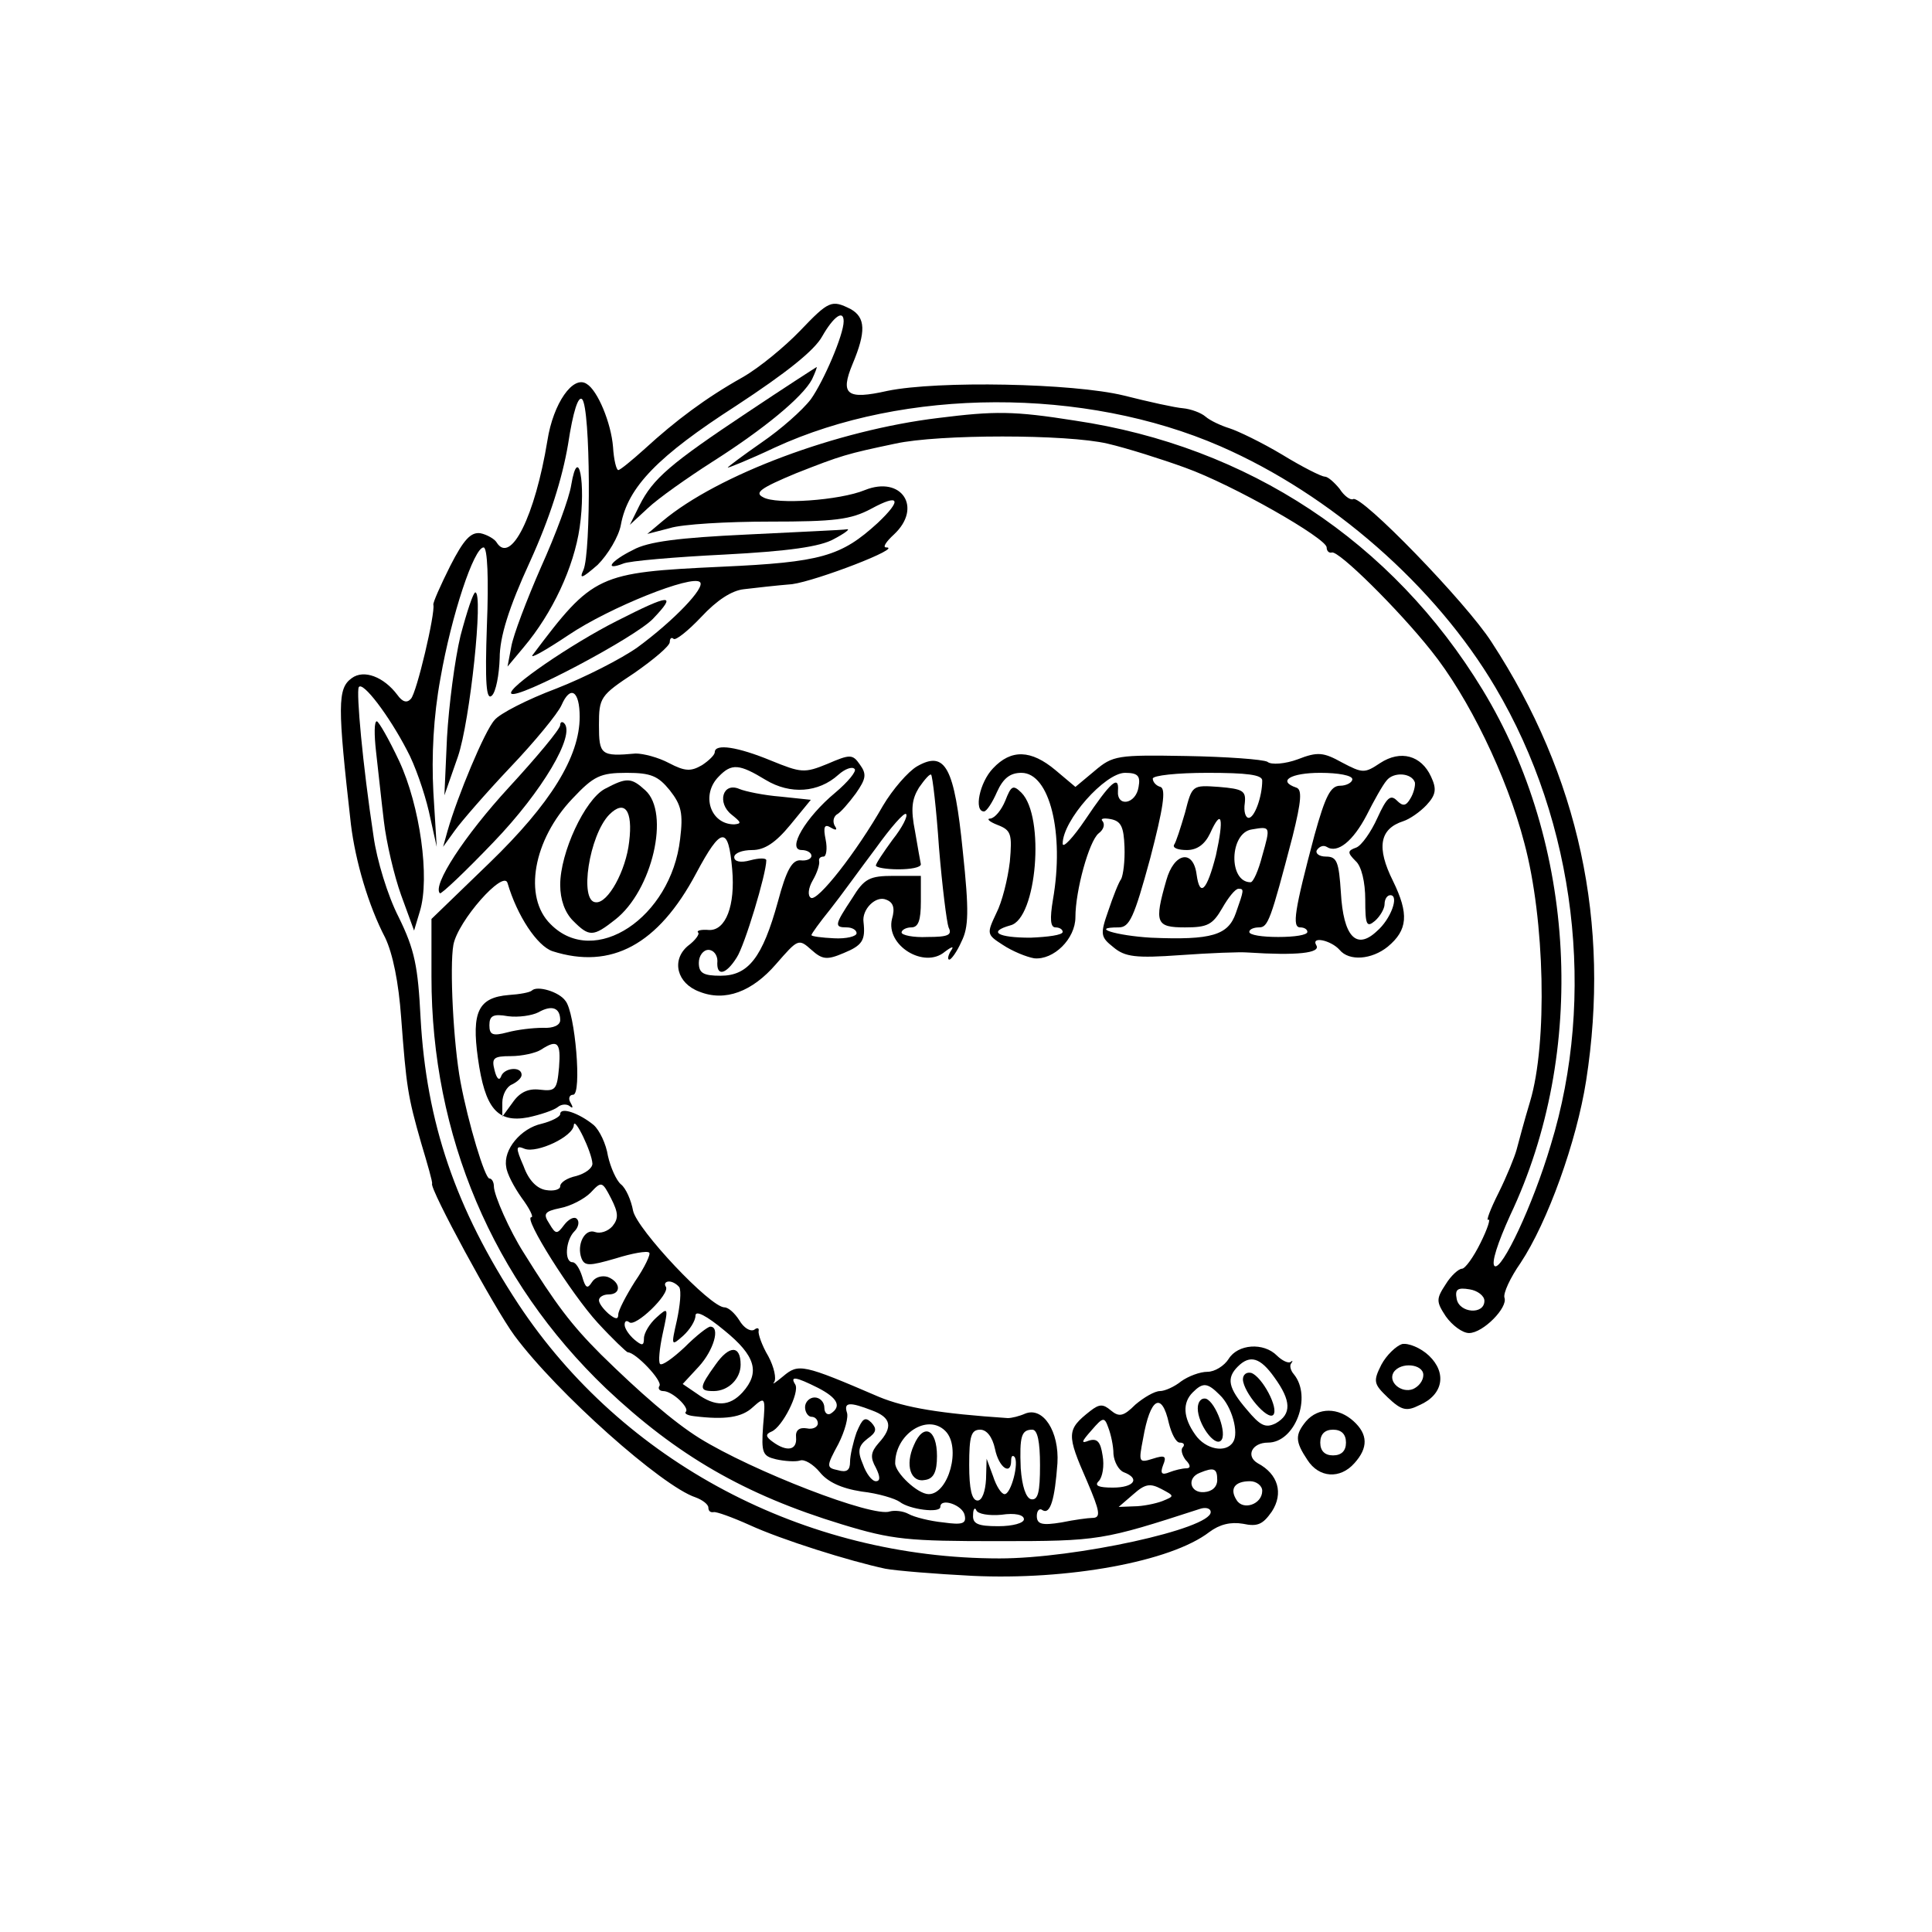 <?xml version="1.0" encoding="UTF-8"?>
<svg xmlns="http://www.w3.org/2000/svg" xmlns:xlink="http://www.w3.org/1999/xlink" width="52px" height="52px" viewBox="0 0 52 52" version="1.1">
<g id="surface1">
<path style=" stroke:none;fill-rule:nonzero;fill:rgb(0%,0%,0%);fill-opacity:1;" d="M 21.527 8.91 C 21.129 9.324 20.438 9.898 19.984 10.156 C 18.996 10.711 18.184 11.32 17.352 12.082 C 17.004 12.395 16.691 12.652 16.641 12.652 C 16.59 12.652 16.52 12.375 16.5 12.031 C 16.449 11.387 16.086 10.504 15.789 10.332 C 15.426 10.09 14.891 10.852 14.734 11.855 C 14.402 13.883 13.746 15.219 13.363 14.594 C 13.312 14.508 13.105 14.387 12.93 14.352 C 12.672 14.316 12.48 14.523 12.117 15.234 C 11.855 15.758 11.648 16.223 11.664 16.277 C 11.719 16.5 11.215 18.652 11.059 18.809 C 10.953 18.93 10.832 18.895 10.695 18.703 C 10.332 18.219 9.793 18.008 9.465 18.254 C 9.082 18.531 9.082 18.98 9.445 22.188 C 9.566 23.176 9.914 24.371 10.367 25.238 C 10.574 25.672 10.73 26.449 10.797 27.387 C 10.938 29.258 10.973 29.5 11.336 30.766 C 11.508 31.34 11.648 31.824 11.629 31.859 C 11.562 31.996 13.312 35.223 13.848 35.949 C 14.992 37.492 17.82 40.004 18.719 40.301 C 18.91 40.371 19.066 40.492 19.066 40.578 C 19.066 40.664 19.117 40.715 19.207 40.699 C 19.273 40.68 19.707 40.836 20.176 41.047 C 21.043 41.445 22.863 42.016 23.832 42.223 C 24.129 42.277 25.168 42.363 26.172 42.414 C 28.738 42.535 31.512 42.035 32.551 41.234 C 32.828 41.027 33.125 40.957 33.453 41.012 C 33.852 41.098 33.992 41.027 34.234 40.68 C 34.547 40.195 34.406 39.676 33.852 39.383 C 33.523 39.191 33.695 38.828 34.129 38.828 C 34.855 38.828 35.324 37.598 34.824 36.988 C 34.734 36.887 34.703 36.746 34.754 36.695 C 34.805 36.625 34.789 36.609 34.734 36.66 C 34.668 36.695 34.512 36.625 34.371 36.488 C 34.008 36.121 33.316 36.176 33.07 36.574 C 32.949 36.766 32.691 36.922 32.5 36.922 C 32.293 36.922 31.98 37.043 31.789 37.18 C 31.617 37.32 31.355 37.441 31.219 37.441 C 31.078 37.441 30.785 37.613 30.559 37.805 C 30.246 38.117 30.125 38.152 29.898 37.961 C 29.691 37.785 29.59 37.785 29.344 37.977 C 28.703 38.48 28.703 38.602 29.258 39.867 C 29.605 40.68 29.641 40.855 29.398 40.855 C 29.293 40.855 28.91 40.906 28.566 40.977 C 28.047 41.062 27.906 41.027 27.906 40.801 C 27.906 40.664 27.977 40.578 28.062 40.648 C 28.27 40.77 28.391 40.352 28.461 39.383 C 28.512 38.531 28.078 37.855 27.594 38.047 C 27.438 38.117 27.23 38.168 27.125 38.168 C 25.309 38.047 24.371 37.891 23.66 37.598 C 21.598 36.711 21.492 36.695 21.078 37.043 C 20.871 37.215 20.766 37.285 20.836 37.199 C 20.902 37.109 20.836 36.797 20.68 36.504 C 20.504 36.211 20.402 35.898 20.418 35.828 C 20.438 35.742 20.383 35.723 20.297 35.793 C 20.191 35.844 20.02 35.742 19.898 35.535 C 19.777 35.344 19.605 35.188 19.5 35.188 C 19.117 35.188 17.145 33.09 17.039 32.586 C 16.988 32.309 16.848 31.98 16.711 31.875 C 16.59 31.773 16.434 31.426 16.363 31.113 C 16.312 30.785 16.137 30.422 15.98 30.281 C 15.602 29.969 15.078 29.777 15.078 29.988 C 15.078 30.055 14.855 30.176 14.578 30.246 C 14.023 30.367 13.539 30.941 13.625 31.406 C 13.641 31.582 13.832 31.945 14.039 32.238 C 14.246 32.516 14.371 32.762 14.301 32.762 C 14.074 32.762 15.375 34.824 16.086 35.602 C 16.484 36.035 16.867 36.398 16.898 36.398 C 17.109 36.398 17.836 37.164 17.75 37.301 C 17.699 37.371 17.75 37.441 17.852 37.441 C 18.098 37.441 18.562 37.891 18.461 37.996 C 18.406 38.047 18.512 38.098 18.684 38.117 C 19.516 38.219 19.969 38.152 20.262 37.875 C 20.594 37.578 20.609 37.598 20.539 38.375 C 20.488 39.105 20.523 39.191 20.887 39.277 C 21.113 39.328 21.406 39.348 21.527 39.312 C 21.648 39.262 21.891 39.414 22.066 39.625 C 22.273 39.883 22.637 40.059 23.191 40.145 C 23.645 40.195 24.094 40.336 24.215 40.422 C 24.477 40.629 25.309 40.734 25.309 40.559 C 25.309 40.301 25.914 40.508 25.965 40.785 C 26.016 41.012 25.895 41.047 25.395 40.977 C 25.031 40.941 24.613 40.836 24.457 40.75 C 24.301 40.664 24.074 40.648 23.953 40.68 C 23.504 40.855 20.246 39.59 18.824 38.707 C 18.129 38.273 17.23 37.492 16.172 36.453 C 15.375 35.656 14.957 35.102 14.094 33.715 C 13.727 33.141 13.293 32.172 13.293 31.93 C 13.293 31.824 13.242 31.719 13.172 31.719 C 13.051 31.719 12.602 30.23 12.395 29.121 C 12.203 28.098 12.098 26.016 12.203 25.43 C 12.324 24.785 13.555 23.398 13.66 23.766 C 13.918 24.648 14.457 25.461 14.871 25.602 C 16.449 26.105 17.715 25.43 18.738 23.504 C 19.414 22.238 19.605 22.223 19.707 23.398 C 19.793 24.371 19.535 25.047 19.086 25.031 C 18.875 25.012 18.738 25.047 18.789 25.098 C 18.84 25.133 18.719 25.309 18.512 25.461 C 18.062 25.844 18.219 26.469 18.824 26.691 C 19.516 26.969 20.246 26.691 20.887 25.949 C 21.477 25.273 21.492 25.254 21.84 25.566 C 22.133 25.828 22.258 25.844 22.707 25.652 C 23.211 25.445 23.297 25.309 23.242 24.82 C 23.191 24.477 23.574 24.094 23.852 24.215 C 24.043 24.285 24.094 24.441 24.008 24.734 C 23.832 25.445 24.875 26.086 25.43 25.617 C 25.637 25.461 25.688 25.461 25.586 25.602 C 25.516 25.723 25.496 25.828 25.551 25.828 C 25.602 25.828 25.758 25.617 25.879 25.34 C 26.07 24.961 26.086 24.527 25.914 22.914 C 25.688 20.645 25.445 20.191 24.684 20.625 C 24.441 20.766 24.023 21.25 23.766 21.684 C 23.055 22.934 21.996 24.285 21.824 24.164 C 21.734 24.109 21.754 23.902 21.875 23.695 C 21.996 23.488 22.066 23.262 22.047 23.176 C 22.031 23.105 22.082 23.055 22.168 23.055 C 22.238 23.055 22.273 22.844 22.223 22.602 C 22.152 22.258 22.188 22.168 22.359 22.273 C 22.5 22.359 22.551 22.344 22.465 22.223 C 22.41 22.117 22.43 21.996 22.516 21.926 C 22.621 21.875 22.844 21.613 23.035 21.355 C 23.312 20.957 23.332 20.836 23.141 20.574 C 22.949 20.297 22.879 20.297 22.273 20.559 C 21.648 20.816 21.562 20.801 20.746 20.469 C 19.863 20.105 19.238 20.004 19.238 20.246 C 19.238 20.316 19.086 20.469 18.895 20.594 C 18.598 20.766 18.441 20.766 18.008 20.539 C 17.715 20.383 17.316 20.281 17.109 20.281 C 16.172 20.367 16.121 20.316 16.121 19.516 C 16.121 18.773 16.156 18.719 17.074 18.113 C 17.594 17.75 18.027 17.387 18.027 17.281 C 18.027 17.176 18.078 17.145 18.129 17.195 C 18.184 17.246 18.512 16.988 18.875 16.605 C 19.293 16.156 19.691 15.895 20.02 15.859 C 20.316 15.824 20.887 15.758 21.32 15.723 C 21.98 15.633 24.32 14.734 23.852 14.734 C 23.746 14.734 23.852 14.578 24.059 14.387 C 24.84 13.66 24.266 12.793 23.277 13.191 C 22.602 13.469 20.887 13.59 20.539 13.383 C 20.297 13.262 20.469 13.137 21.426 12.738 C 22.656 12.254 22.777 12.219 24.094 11.941 C 25.254 11.684 28.723 11.684 29.812 11.941 C 30.332 12.062 31.27 12.359 31.895 12.586 C 33.191 13.051 35.707 14.492 35.707 14.734 C 35.707 14.836 35.777 14.891 35.844 14.871 C 36.02 14.801 37.648 16.414 38.516 17.508 C 39.52 18.754 40.559 20.887 41.027 22.688 C 41.582 24.754 41.652 28.078 41.184 29.641 C 41.027 30.16 40.871 30.75 40.82 30.941 C 40.77 31.129 40.559 31.652 40.336 32.102 C 40.109 32.551 39.988 32.883 40.059 32.828 C 40.125 32.793 40.039 33.07 39.848 33.453 C 39.66 33.836 39.434 34.148 39.348 34.148 C 39.262 34.148 39.051 34.336 38.914 34.562 C 38.652 34.961 38.652 35.031 38.914 35.43 C 39.086 35.672 39.363 35.879 39.539 35.879 C 39.918 35.879 40.594 35.188 40.492 34.926 C 40.457 34.805 40.648 34.391 40.926 33.992 C 41.652 32.898 42.434 30.73 42.691 29.086 C 43.352 24.855 42.5 20.887 40.145 17.281 C 39.469 16.223 36.625 13.293 36.418 13.434 C 36.348 13.469 36.176 13.348 36.055 13.156 C 35.914 12.984 35.742 12.828 35.656 12.828 C 35.566 12.828 35.047 12.566 34.512 12.238 C 33.957 11.906 33.316 11.598 33.09 11.527 C 32.863 11.457 32.57 11.32 32.449 11.215 C 32.328 11.109 32.051 11.008 31.84 10.988 C 31.633 10.973 30.922 10.816 30.246 10.645 C 28.879 10.312 25.238 10.242 23.887 10.52 C 22.793 10.766 22.602 10.625 22.949 9.793 C 23.312 8.926 23.297 8.547 22.898 8.32 C 22.379 8.059 22.309 8.094 21.527 8.91 Z M 22.707 8.648 C 22.707 9.012 22.168 10.262 21.824 10.746 C 21.598 11.043 21.008 11.562 20.504 11.906 C 20.004 12.254 19.586 12.566 19.586 12.586 C 19.586 12.602 20.16 12.375 20.852 12.047 C 24.352 10.434 29.188 10.418 32.848 12.012 C 35.828 13.312 38.637 15.773 40.246 18.496 C 42.414 22.152 42.969 26.816 41.738 30.82 C 41.254 32.449 40.422 34.199 40.23 34.078 C 40.125 34.008 40.316 33.438 40.648 32.707 C 42.727 28.324 42.434 22.723 39.902 18.562 C 37.477 14.578 33.594 12.012 28.93 11.32 C 27.281 11.059 26.781 11.059 25.254 11.25 C 22.535 11.578 19.328 12.773 17.836 14.023 L 17.422 14.371 L 18.027 14.215 C 18.355 14.109 19.57 14.039 20.715 14.039 C 22.465 14.039 22.898 13.988 23.453 13.691 C 24.215 13.277 24.285 13.449 23.625 14.074 C 22.637 14.977 22.102 15.133 19.414 15.254 C 16.086 15.41 15.965 15.461 14.336 17.629 C 14.246 17.75 14.68 17.508 15.305 17.09 C 16.414 16.344 18.633 15.461 18.84 15.668 C 18.996 15.809 18.129 16.711 17.16 17.422 C 16.727 17.73 15.738 18.234 14.977 18.531 C 14.195 18.824 13.449 19.207 13.312 19.379 C 13.051 19.656 12.309 21.441 12.047 22.359 L 11.926 22.793 L 12.238 22.359 C 12.41 22.117 13.07 21.355 13.727 20.66 C 14.387 19.969 15.012 19.207 15.113 18.98 C 15.355 18.426 15.602 18.598 15.602 19.293 C 15.602 20.367 14.82 21.633 13.172 23.227 L 11.613 24.734 L 11.613 26.293 C 11.613 30.559 13.262 34.457 16.312 37.371 C 18.219 39.172 20.039 40.23 22.656 41.027 C 24.023 41.445 24.441 41.48 26.867 41.48 C 29.59 41.48 29.676 41.461 32.293 40.613 C 32.449 40.559 32.586 40.594 32.586 40.699 C 32.586 41.148 28.945 41.945 26.902 41.945 C 21.648 41.945 16.762 39.348 13.953 35.102 C 12.254 32.516 11.477 30.211 11.32 27.402 C 11.25 26.016 11.164 25.566 10.73 24.684 C 10.434 24.109 10.141 23.141 10.055 22.516 C 9.758 20.559 9.586 18.633 9.656 18.496 C 9.758 18.32 10.469 19.258 10.953 20.191 C 11.164 20.574 11.422 21.32 11.543 21.84 L 11.754 22.793 L 11.664 21.32 C 11.613 20.348 11.664 19.293 11.855 18.254 C 12.152 16.555 12.758 14.734 13.016 14.734 C 13.121 14.734 13.156 15.582 13.105 16.832 C 13.051 18.375 13.086 18.875 13.242 18.719 C 13.348 18.617 13.434 18.164 13.449 17.715 C 13.449 17.145 13.691 16.363 14.266 15.113 C 14.801 13.938 15.133 12.879 15.289 11.961 C 15.426 11.059 15.566 10.645 15.668 10.746 C 15.895 10.973 15.91 14.871 15.703 15.34 C 15.582 15.602 15.668 15.566 16.086 15.203 C 16.363 14.926 16.656 14.438 16.711 14.125 C 16.898 13.105 17.715 12.273 19.812 10.922 C 21.164 10.035 21.926 9.43 22.133 9.047 C 22.43 8.527 22.707 8.32 22.707 8.648 Z M 20.609 20.992 C 21.27 21.391 22.031 21.336 22.566 20.852 C 22.742 20.695 22.934 20.625 23 20.695 C 23.07 20.746 22.828 21.043 22.48 21.336 C 21.684 21.996 21.164 22.879 21.578 22.879 C 21.719 22.879 21.84 22.949 21.84 23.035 C 21.84 23.121 21.703 23.176 21.547 23.156 C 21.32 23.141 21.164 23.418 20.938 24.266 C 20.523 25.773 20.141 26.262 19.395 26.262 C 18.93 26.262 18.809 26.191 18.809 25.914 C 18.809 25.723 18.93 25.566 19.066 25.566 C 19.207 25.566 19.309 25.707 19.309 25.863 C 19.273 26.293 19.535 26.242 19.828 25.773 C 20.039 25.461 20.625 23.52 20.625 23.156 C 20.625 23.09 20.438 23.09 20.191 23.156 C 19.934 23.227 19.762 23.191 19.762 23.07 C 19.762 22.965 19.969 22.879 20.246 22.879 C 20.574 22.879 20.871 22.688 21.27 22.203 L 21.824 21.527 L 21.008 21.441 C 20.559 21.406 20.055 21.301 19.898 21.234 C 19.449 21.043 19.293 21.613 19.691 21.926 C 19.949 22.133 19.969 22.168 19.762 22.188 C 19.117 22.188 18.859 21.391 19.344 20.902 C 19.691 20.539 19.898 20.559 20.609 20.992 Z M 18.027 21.27 C 18.34 21.668 18.391 21.891 18.305 22.586 C 18.062 24.699 16 26.07 14.82 24.875 C 14.074 24.145 14.352 22.602 15.41 21.492 C 15.98 20.887 16.156 20.801 16.867 20.801 C 17.523 20.801 17.715 20.887 18.027 21.27 Z M 25.273 22.812 C 25.359 23.852 25.48 24.82 25.531 24.961 C 25.637 25.168 25.516 25.219 24.961 25.219 C 24.578 25.238 24.266 25.168 24.266 25.098 C 24.266 25.031 24.387 24.961 24.527 24.961 C 24.719 24.961 24.785 24.77 24.785 24.266 L 24.785 23.574 L 24.059 23.574 C 23.398 23.574 23.262 23.645 22.934 24.18 C 22.465 24.891 22.445 24.961 22.793 24.961 C 22.934 24.961 23.055 25.031 23.055 25.117 C 23.055 25.203 22.777 25.273 22.445 25.254 C 22.117 25.238 21.84 25.203 21.84 25.168 C 21.84 25.133 22.066 24.82 22.344 24.477 C 22.621 24.129 23.156 23.383 23.574 22.828 C 23.973 22.273 24.336 21.855 24.387 21.91 C 24.441 21.961 24.285 22.273 24.023 22.602 C 23.781 22.934 23.574 23.242 23.574 23.297 C 23.574 23.348 23.852 23.398 24.18 23.398 C 24.508 23.398 24.785 23.348 24.785 23.262 C 24.77 23.191 24.699 22.793 24.629 22.379 C 24.508 21.77 24.543 21.512 24.734 21.199 C 24.891 20.973 25.031 20.816 25.062 20.852 C 25.098 20.887 25.203 21.77 25.273 22.812 Z M 15.945 31.32 C 15.945 31.441 15.758 31.582 15.512 31.652 C 15.27 31.703 15.078 31.824 15.078 31.93 C 15.078 32.016 14.906 32.066 14.699 32.031 C 14.457 31.996 14.23 31.773 14.094 31.391 C 13.867 30.871 13.883 30.82 14.125 30.922 C 14.457 31.043 15.426 30.594 15.445 30.281 C 15.461 30.039 15.93 31.008 15.945 31.32 Z M 16.484 33.004 C 16.363 33.141 16.156 33.211 16.016 33.16 C 15.738 33.055 15.512 33.504 15.652 33.871 C 15.738 34.078 15.859 34.078 16.57 33.871 C 17.02 33.73 17.422 33.66 17.473 33.715 C 17.523 33.746 17.352 34.113 17.09 34.492 C 16.848 34.875 16.641 35.273 16.641 35.379 C 16.641 35.516 16.57 35.516 16.379 35.359 C 16.242 35.238 16.121 35.082 16.121 34.996 C 16.121 34.91 16.242 34.84 16.379 34.84 C 16.727 34.84 16.711 34.512 16.363 34.371 C 16.207 34.32 16.016 34.371 15.93 34.512 C 15.809 34.703 15.758 34.668 15.668 34.355 C 15.602 34.148 15.496 33.973 15.41 33.973 C 15.184 33.973 15.219 33.383 15.461 33.141 C 15.566 33.039 15.602 32.883 15.531 32.812 C 15.461 32.727 15.305 32.812 15.184 32.969 C 14.992 33.227 14.957 33.227 14.785 32.934 C 14.613 32.672 14.648 32.605 15.078 32.516 C 15.355 32.465 15.723 32.273 15.895 32.102 C 16.188 31.789 16.207 31.789 16.449 32.258 C 16.641 32.637 16.656 32.793 16.484 33.004 Z M 18.285 34.648 C 18.34 34.754 18.305 35.133 18.219 35.535 C 18.062 36.227 18.062 36.242 18.391 35.949 C 18.562 35.793 18.719 35.551 18.719 35.41 C 18.719 35.258 19.016 35.41 19.5 35.812 C 20.332 36.488 20.469 36.938 19.984 37.477 C 19.637 37.855 19.258 37.875 18.754 37.508 L 18.375 37.25 L 18.809 36.781 C 19.207 36.348 19.395 35.707 19.117 35.707 C 19.051 35.707 18.738 35.949 18.426 36.262 C 18.113 36.555 17.82 36.766 17.766 36.711 C 17.715 36.66 17.75 36.297 17.836 35.898 C 17.992 35.188 17.992 35.168 17.664 35.465 C 17.488 35.621 17.332 35.879 17.332 36.02 C 17.332 36.227 17.281 36.227 17.074 36.055 C 16.934 35.934 16.812 35.758 16.812 35.656 C 16.812 35.551 16.867 35.535 16.934 35.586 C 17.09 35.742 18.043 34.824 17.922 34.633 C 17.871 34.562 17.906 34.492 18.008 34.492 C 18.098 34.492 18.219 34.562 18.285 34.648 Z M 39.953 35.012 C 39.953 35.395 39.277 35.344 39.207 34.961 C 39.156 34.703 39.227 34.648 39.555 34.703 C 39.762 34.734 39.953 34.875 39.953 35.012 Z M 34.301 37.074 C 34.754 37.699 34.77 38.062 34.336 38.309 C 34.059 38.445 33.922 38.375 33.559 37.941 C 33.055 37.352 33.004 37.094 33.316 36.781 C 33.645 36.453 33.922 36.539 34.301 37.074 Z M 22.012 37.352 C 22.551 37.629 22.656 37.855 22.359 38.047 C 22.273 38.098 22.188 38.031 22.188 37.891 C 22.188 37.734 22.066 37.613 21.926 37.613 C 21.789 37.613 21.668 37.734 21.668 37.875 C 21.668 38.012 21.754 38.133 21.84 38.133 C 21.945 38.133 22.012 38.219 22.012 38.309 C 22.012 38.41 21.875 38.48 21.719 38.445 C 21.512 38.41 21.406 38.496 21.426 38.688 C 21.457 39.035 21.18 39.086 20.801 38.809 C 20.609 38.672 20.594 38.602 20.766 38.531 C 21.059 38.41 21.527 37.477 21.406 37.266 C 21.25 37.023 21.426 37.059 22.012 37.352 Z M 32.828 37.543 C 33.16 37.855 33.348 38.566 33.191 38.809 C 33.004 39.121 32.449 39.016 32.172 38.617 C 31.84 38.152 31.824 37.754 32.102 37.477 C 32.379 37.199 32.5 37.215 32.828 37.543 Z M 23.469 37.961 C 23.988 38.152 24.043 38.41 23.645 38.844 C 23.434 39.086 23.418 39.227 23.574 39.504 C 23.695 39.746 23.695 39.867 23.574 39.867 C 23.469 39.867 23.312 39.66 23.227 39.414 C 23.07 39.051 23.105 38.914 23.348 38.723 C 23.59 38.551 23.609 38.461 23.453 38.289 C 23.277 38.117 23.211 38.184 23.055 38.551 C 22.965 38.809 22.879 39.172 22.879 39.348 C 22.879 39.57 22.793 39.641 22.551 39.57 C 22.238 39.504 22.238 39.469 22.566 38.863 C 22.742 38.516 22.844 38.133 22.793 38.012 C 22.707 37.734 22.879 37.734 23.469 37.961 Z M 31.461 38.309 C 31.531 38.586 31.652 38.828 31.754 38.828 C 31.859 38.828 31.895 38.879 31.84 38.949 C 31.773 39 31.809 39.156 31.91 39.293 C 32.051 39.434 32.051 39.52 31.93 39.52 C 31.824 39.52 31.617 39.57 31.477 39.625 C 31.27 39.711 31.219 39.66 31.305 39.434 C 31.406 39.191 31.355 39.156 31.027 39.262 C 30.645 39.383 30.645 39.348 30.766 38.723 C 30.957 37.613 31.27 37.441 31.461 38.309 Z M 29.969 39.137 C 29.988 39.348 30.109 39.57 30.246 39.625 C 30.699 39.797 30.523 40.039 29.953 40.039 C 29.57 40.039 29.449 39.988 29.57 39.867 C 29.676 39.762 29.727 39.449 29.676 39.172 C 29.621 38.809 29.535 38.707 29.312 38.773 C 29.086 38.863 29.102 38.809 29.379 38.496 C 29.691 38.133 29.727 38.133 29.832 38.43 C 29.898 38.602 29.969 38.914 29.969 39.137 Z M 25.445 38.516 C 25.879 38.949 25.531 40.215 24.996 40.215 C 24.699 40.215 24.094 39.641 24.094 39.383 C 24.094 38.602 24.961 38.031 25.445 38.516 Z M 26.781 39 C 26.883 39.504 27.215 39.727 27.215 39.312 C 27.215 39.207 27.246 39.156 27.301 39.207 C 27.438 39.348 27.215 40.215 27.039 40.215 C 26.953 40.215 26.816 40.004 26.727 39.727 L 26.555 39.262 L 26.539 39.816 C 26.52 40.145 26.434 40.387 26.312 40.387 C 26.156 40.387 26.086 40.074 26.086 39.434 C 26.086 38.652 26.137 38.48 26.383 38.48 C 26.555 38.48 26.711 38.672 26.781 39 Z M 27.992 39.434 C 27.992 40.16 27.941 40.387 27.75 40.352 C 27.613 40.316 27.508 40.004 27.473 39.52 C 27.438 38.652 27.492 38.48 27.785 38.48 C 27.926 38.48 27.992 38.809 27.992 39.434 Z M 32.762 39.832 C 32.762 40.023 32.621 40.145 32.414 40.16 C 32.031 40.195 31.93 39.781 32.293 39.641 C 32.672 39.484 32.762 39.52 32.762 39.832 Z M 31.285 40.402 C 31.098 40.473 30.75 40.543 30.523 40.543 L 30.109 40.559 L 30.508 40.215 C 30.82 39.938 30.957 39.918 31.254 40.074 C 31.617 40.266 31.617 40.266 31.285 40.402 Z M 33.973 40.125 C 33.973 40.492 33.453 40.664 33.281 40.371 C 33.09 40.074 33.227 39.867 33.645 39.867 C 33.816 39.867 33.973 39.988 33.973 40.125 Z M 26.953 40.77 C 27.316 40.715 27.559 40.77 27.559 40.891 C 27.559 40.992 27.266 41.078 26.867 41.078 C 26.312 41.078 26.172 41.012 26.191 40.77 C 26.191 40.613 26.242 40.559 26.277 40.648 C 26.312 40.75 26.625 40.801 26.953 40.77 Z M 26.953 40.77 "/>
<path style=" stroke:none;fill-rule:nonzero;fill:rgb(0%,0%,0%);fill-opacity:1;" d="M 20.125 11.094 C 18.043 12.48 17.574 12.879 17.211 13.605 L 16.953 14.125 L 17.438 13.676 C 17.715 13.414 18.496 12.863 19.172 12.43 C 20.539 11.562 21.598 10.695 21.855 10.211 C 21.945 10.02 21.996 9.879 21.98 9.879 C 21.945 9.898 21.113 10.434 20.125 11.094 Z M 20.125 11.094 "/>
<path style=" stroke:none;fill-rule:nonzero;fill:rgb(0%,0%,0%);fill-opacity:1;" d="M 15.375 13.051 C 15.324 13.398 14.957 14.387 14.559 15.27 C 14.18 16.137 13.816 17.09 13.762 17.402 L 13.66 17.941 L 14.094 17.422 C 14.871 16.5 15.445 15.27 15.602 14.195 C 15.773 13 15.566 11.926 15.375 13.051 Z M 15.375 13.051 "/>
<path style=" stroke:none;fill-rule:nonzero;fill:rgb(0%,0%,0%);fill-opacity:1;" d="M 20.105 14.387 C 18.27 14.473 17.438 14.578 17.039 14.801 C 16.434 15.098 16.242 15.375 16.777 15.168 C 16.934 15.098 18.164 14.992 19.5 14.926 C 21.215 14.836 22.082 14.715 22.445 14.508 C 22.742 14.352 22.898 14.23 22.793 14.246 C 22.707 14.266 21.492 14.316 20.105 14.387 Z M 20.105 14.387 "/>
<path style=" stroke:none;fill-rule:nonzero;fill:rgb(0%,0%,0%);fill-opacity:1;" d="M 12.395 17.109 C 12.238 17.766 12.082 18.98 12.031 19.848 L 11.961 21.406 L 12.324 20.367 C 12.652 19.414 13.016 15.945 12.793 15.945 C 12.738 15.945 12.566 16.465 12.395 17.109 Z M 12.395 17.109 "/>
<path style=" stroke:none;fill-rule:nonzero;fill:rgb(0%,0%,0%);fill-opacity:1;" d="M 16.605 16.711 C 15.375 17.332 13.625 18.531 13.762 18.668 C 13.918 18.84 17.09 17.16 17.574 16.656 C 18.234 15.965 18.043 15.98 16.605 16.711 Z M 16.605 16.711 "/>
<path style=" stroke:none;fill-rule:nonzero;fill:rgb(0%,0%,0%);fill-opacity:1;" d="M 10.121 20.227 C 10.176 20.695 10.262 21.527 10.332 22.102 C 10.398 22.672 10.609 23.574 10.797 24.094 L 11.145 25.047 L 11.301 24.527 C 11.578 23.625 11.301 21.684 10.746 20.488 C 10.469 19.898 10.191 19.414 10.141 19.414 C 10.07 19.414 10.07 19.777 10.121 20.227 Z M 10.121 20.227 "/>
<path style=" stroke:none;fill-rule:nonzero;fill:rgb(0%,0%,0%);fill-opacity:1;" d="M 15.078 19.516 C 15.078 19.621 14.457 20.367 13.691 21.199 C 12.496 22.5 11.629 23.832 11.84 24.043 C 11.875 24.074 12.531 23.453 13.293 22.656 C 14.594 21.301 15.496 19.777 15.184 19.465 C 15.133 19.414 15.078 19.43 15.078 19.516 Z M 15.078 19.516 "/>
<path style=" stroke:none;fill-rule:nonzero;fill:rgb(0%,0%,0%);fill-opacity:1;" d="M 16.277 21.234 C 15.738 21.527 15.078 22.949 15.078 23.816 C 15.078 24.215 15.203 24.562 15.426 24.785 C 15.859 25.219 15.965 25.219 16.555 24.754 C 17.559 23.973 18.043 21.875 17.367 21.27 C 16.988 20.922 16.867 20.922 16.277 21.234 Z M 16.934 22.656 C 16.848 23.434 16.363 24.32 16.035 24.285 C 15.582 24.266 15.859 22.48 16.398 21.926 C 16.812 21.512 17.039 21.805 16.934 22.656 Z M 16.934 22.656 "/>
<path style=" stroke:none;fill-rule:nonzero;fill:rgb(0%,0%,0%);fill-opacity:1;" d="M 19.258 36.73 C 18.809 37.352 18.809 37.441 19.207 37.441 C 19.605 37.441 19.934 37.109 19.934 36.73 C 19.934 36.191 19.621 36.211 19.258 36.73 Z M 19.258 36.73 "/>
<path style=" stroke:none;fill-rule:nonzero;fill:rgb(0%,0%,0%);fill-opacity:1;" d="M 33.453 37.129 C 33.469 37.477 34.113 38.238 34.27 38.082 C 34.426 37.906 33.973 37.059 33.68 36.953 C 33.559 36.922 33.453 36.988 33.453 37.129 Z M 33.453 37.129 "/>
<path style=" stroke:none;fill-rule:nonzero;fill:rgb(0%,0%,0%);fill-opacity:1;" d="M 32.238 37.906 C 32.238 38.324 32.691 38.949 32.863 38.773 C 33.039 38.602 32.727 37.754 32.465 37.648 C 32.328 37.613 32.238 37.734 32.238 37.906 Z M 32.238 37.906 "/>
<path style=" stroke:none;fill-rule:nonzero;fill:rgb(0%,0%,0%);fill-opacity:1;" d="M 24.598 38.895 C 24.352 39.434 24.508 39.918 24.906 39.832 C 25.133 39.797 25.219 39.605 25.219 39.191 C 25.219 38.461 24.855 38.289 24.598 38.895 Z M 24.598 38.895 "/>
<path style=" stroke:none;fill-rule:nonzero;fill:rgb(0%,0%,0%);fill-opacity:1;" d="M 26.727 20.68 C 26.363 21.059 26.207 21.84 26.484 21.84 C 26.555 21.84 26.711 21.598 26.832 21.32 C 27.004 20.938 27.195 20.801 27.492 20.801 C 28.254 20.801 28.652 22.43 28.34 24.215 C 28.254 24.734 28.27 24.961 28.41 24.961 C 28.512 24.961 28.602 25.012 28.602 25.082 C 28.602 25.168 28.203 25.219 27.734 25.238 C 26.867 25.238 26.57 25.082 27.195 24.906 C 27.906 24.734 28.133 21.98 27.492 21.336 C 27.266 21.113 27.215 21.148 27.059 21.547 C 26.953 21.805 26.781 22.012 26.66 22.031 C 26.539 22.031 26.625 22.117 26.848 22.203 C 27.215 22.344 27.246 22.445 27.18 23.191 C 27.125 23.66 26.969 24.285 26.816 24.578 C 26.555 25.133 26.555 25.152 26.988 25.43 C 27.246 25.602 27.629 25.758 27.836 25.793 C 28.355 25.844 28.945 25.273 28.945 24.684 C 28.945 23.973 29.312 22.637 29.57 22.43 C 29.711 22.324 29.742 22.188 29.676 22.102 C 29.605 22.031 29.711 22.012 29.898 22.047 C 30.176 22.102 30.246 22.258 30.266 22.793 C 30.281 23.176 30.23 23.555 30.176 23.66 C 30.109 23.746 29.953 24.145 29.832 24.508 C 29.605 25.152 29.621 25.219 29.969 25.496 C 30.281 25.758 30.574 25.793 31.773 25.707 C 32.551 25.652 33.367 25.617 33.594 25.637 C 34.91 25.723 35.551 25.652 35.43 25.445 C 35.273 25.184 35.828 25.309 36.055 25.566 C 36.312 25.879 36.922 25.828 37.352 25.48 C 37.891 25.031 37.926 24.598 37.492 23.711 C 37.043 22.812 37.129 22.309 37.77 22.102 C 37.941 22.047 38.219 21.855 38.395 21.668 C 38.652 21.391 38.672 21.234 38.516 20.902 C 38.254 20.332 37.699 20.176 37.145 20.539 C 36.73 20.816 36.676 20.816 36.121 20.523 C 35.621 20.246 35.465 20.227 34.926 20.438 C 34.598 20.559 34.215 20.594 34.113 20.504 C 33.992 20.438 33.004 20.367 31.93 20.348 C 30.074 20.316 29.953 20.332 29.465 20.746 L 28.945 21.18 L 28.41 20.73 C 27.75 20.176 27.215 20.16 26.727 20.68 Z M 30.645 21.18 C 30.574 21.648 30.055 21.734 30.09 21.285 C 30.125 20.836 29.883 21.059 29.207 22.066 C 28.879 22.551 28.602 22.844 28.602 22.707 C 28.602 22.082 29.742 20.801 30.281 20.801 C 30.629 20.801 30.699 20.887 30.645 21.18 Z M 33.973 21.008 C 33.973 21.441 33.766 22.012 33.609 22.012 C 33.523 22.012 33.469 21.84 33.504 21.613 C 33.539 21.285 33.453 21.234 32.812 21.18 C 32.086 21.129 32.086 21.129 31.895 21.875 C 31.773 22.289 31.652 22.672 31.598 22.742 C 31.562 22.828 31.719 22.879 31.945 22.879 C 32.223 22.879 32.43 22.723 32.57 22.43 C 32.883 21.734 32.949 22.012 32.727 23.02 C 32.484 23.973 32.293 24.164 32.207 23.539 C 32.117 22.844 31.598 22.949 31.391 23.695 C 31.062 24.84 31.113 24.961 31.895 24.961 C 32.5 24.961 32.637 24.891 32.898 24.441 C 33.055 24.164 33.246 23.922 33.332 23.922 C 33.488 23.922 33.488 23.938 33.262 24.578 C 33.055 25.168 32.621 25.309 30.977 25.238 C 30.055 25.184 29.312 24.961 30.109 24.961 C 30.402 24.961 30.523 24.699 30.957 23.105 C 31.305 21.77 31.391 21.234 31.234 21.18 C 31.113 21.148 31.027 21.043 31.027 20.957 C 31.027 20.871 31.684 20.801 32.5 20.801 C 33.559 20.801 33.973 20.852 33.973 21.008 Z M 36.398 20.973 C 36.398 21.059 36.242 21.148 36.07 21.148 C 35.812 21.148 35.672 21.426 35.379 22.48 C 34.84 24.508 34.77 24.961 34.996 24.961 C 35.102 24.961 35.188 25.012 35.188 25.082 C 35.188 25.168 34.84 25.219 34.406 25.219 C 33.973 25.219 33.625 25.168 33.625 25.082 C 33.625 25.012 33.746 24.961 33.887 24.961 C 34.129 24.961 34.199 24.77 34.789 22.516 C 35.031 21.547 35.047 21.25 34.891 21.199 C 34.371 21.023 34.734 20.801 35.535 20.801 C 36.02 20.801 36.398 20.871 36.398 20.973 Z M 38.082 21.059 C 38.098 21.148 38.047 21.355 37.961 21.492 C 37.84 21.703 37.754 21.703 37.598 21.547 C 37.422 21.371 37.32 21.477 37.074 22.012 C 36.902 22.395 36.645 22.758 36.504 22.812 C 36.262 22.898 36.262 22.949 36.488 23.176 C 36.645 23.312 36.746 23.746 36.746 24.215 C 36.746 24.891 36.781 24.977 37.008 24.785 C 37.145 24.664 37.266 24.457 37.266 24.336 C 37.266 24.199 37.336 24.094 37.422 24.094 C 37.664 24.094 37.441 24.734 37.059 25.062 C 36.504 25.586 36.156 25.203 36.09 24.023 C 36.035 23.191 35.984 23.055 35.688 23.055 C 35.5 23.055 35.395 22.965 35.445 22.879 C 35.516 22.777 35.621 22.742 35.707 22.793 C 36 22.984 36.418 22.637 36.781 21.945 C 36.973 21.562 37.215 21.129 37.32 21.008 C 37.508 20.766 37.996 20.801 38.082 21.059 Z M 33.973 23.035 C 33.871 23.434 33.73 23.746 33.66 23.746 C 33.055 23.746 33.09 22.41 33.695 22.324 C 34.199 22.238 34.199 22.238 33.973 23.035 Z M 33.973 23.035 "/>
<path style=" stroke:none;fill-rule:nonzero;fill:rgb(0%,0%,0%);fill-opacity:1;" d="M 14.316 26.66 C 14.266 26.711 13.988 26.762 13.691 26.781 C 12.879 26.848 12.688 27.23 12.863 28.48 C 13.051 29.832 13.383 30.23 14.215 30.074 C 14.543 30.004 14.906 29.883 15.012 29.797 C 15.113 29.711 15.27 29.711 15.34 29.777 C 15.426 29.848 15.426 29.797 15.355 29.676 C 15.289 29.57 15.324 29.465 15.426 29.465 C 15.668 29.465 15.48 27.246 15.219 26.938 C 15.047 26.691 14.457 26.52 14.316 26.66 Z M 15.078 27.457 C 15.078 27.594 14.891 27.68 14.613 27.664 C 14.336 27.664 13.918 27.715 13.66 27.785 C 13.262 27.891 13.172 27.855 13.172 27.594 C 13.172 27.336 13.277 27.281 13.676 27.352 C 13.953 27.387 14.316 27.336 14.492 27.246 C 14.855 27.039 15.078 27.125 15.078 27.457 Z M 15.047 28.723 C 14.992 29.328 14.957 29.379 14.523 29.328 C 14.215 29.293 13.988 29.398 13.797 29.676 L 13.52 30.055 L 13.52 29.676 C 13.52 29.465 13.641 29.242 13.781 29.188 C 13.918 29.121 14.039 29.016 14.039 28.93 C 14.039 28.688 13.555 28.738 13.484 28.98 C 13.434 29.102 13.363 29.016 13.312 28.809 C 13.227 28.48 13.277 28.426 13.746 28.426 C 14.059 28.426 14.422 28.34 14.559 28.254 C 15.012 27.957 15.098 28.062 15.047 28.723 Z M 15.047 28.723 "/>
<path style=" stroke:none;fill-rule:nonzero;fill:rgb(0%,0%,0%);fill-opacity:1;" d="M 37.734 36.176 C 37.578 36.227 37.32 36.469 37.18 36.73 C 36.953 37.18 36.973 37.25 37.352 37.613 C 37.719 37.961 37.855 37.996 38.203 37.82 C 38.844 37.543 38.949 36.953 38.461 36.488 C 38.238 36.277 37.906 36.141 37.734 36.176 Z M 38.309 37.008 C 38.309 37.164 38.184 37.32 38.031 37.387 C 37.719 37.508 37.352 37.199 37.508 36.938 C 37.699 36.645 38.309 36.711 38.309 37.008 Z M 38.309 37.008 "/>
<path style=" stroke:none;fill-rule:nonzero;fill:rgb(0%,0%,0%);fill-opacity:1;" d="M 35.152 38.254 C 34.855 38.617 34.855 38.793 35.188 39.293 C 35.5 39.781 36.07 39.816 36.453 39.383 C 36.832 38.965 36.816 38.602 36.434 38.254 C 36.02 37.875 35.48 37.875 35.152 38.254 Z M 36.227 38.828 C 36.227 39.051 36.105 39.172 35.879 39.172 C 35.656 39.172 35.535 39.051 35.535 38.828 C 35.535 38.602 35.656 38.48 35.879 38.48 C 36.105 38.48 36.227 38.602 36.227 38.828 Z M 36.227 38.828 "/>
</g>
</svg>
